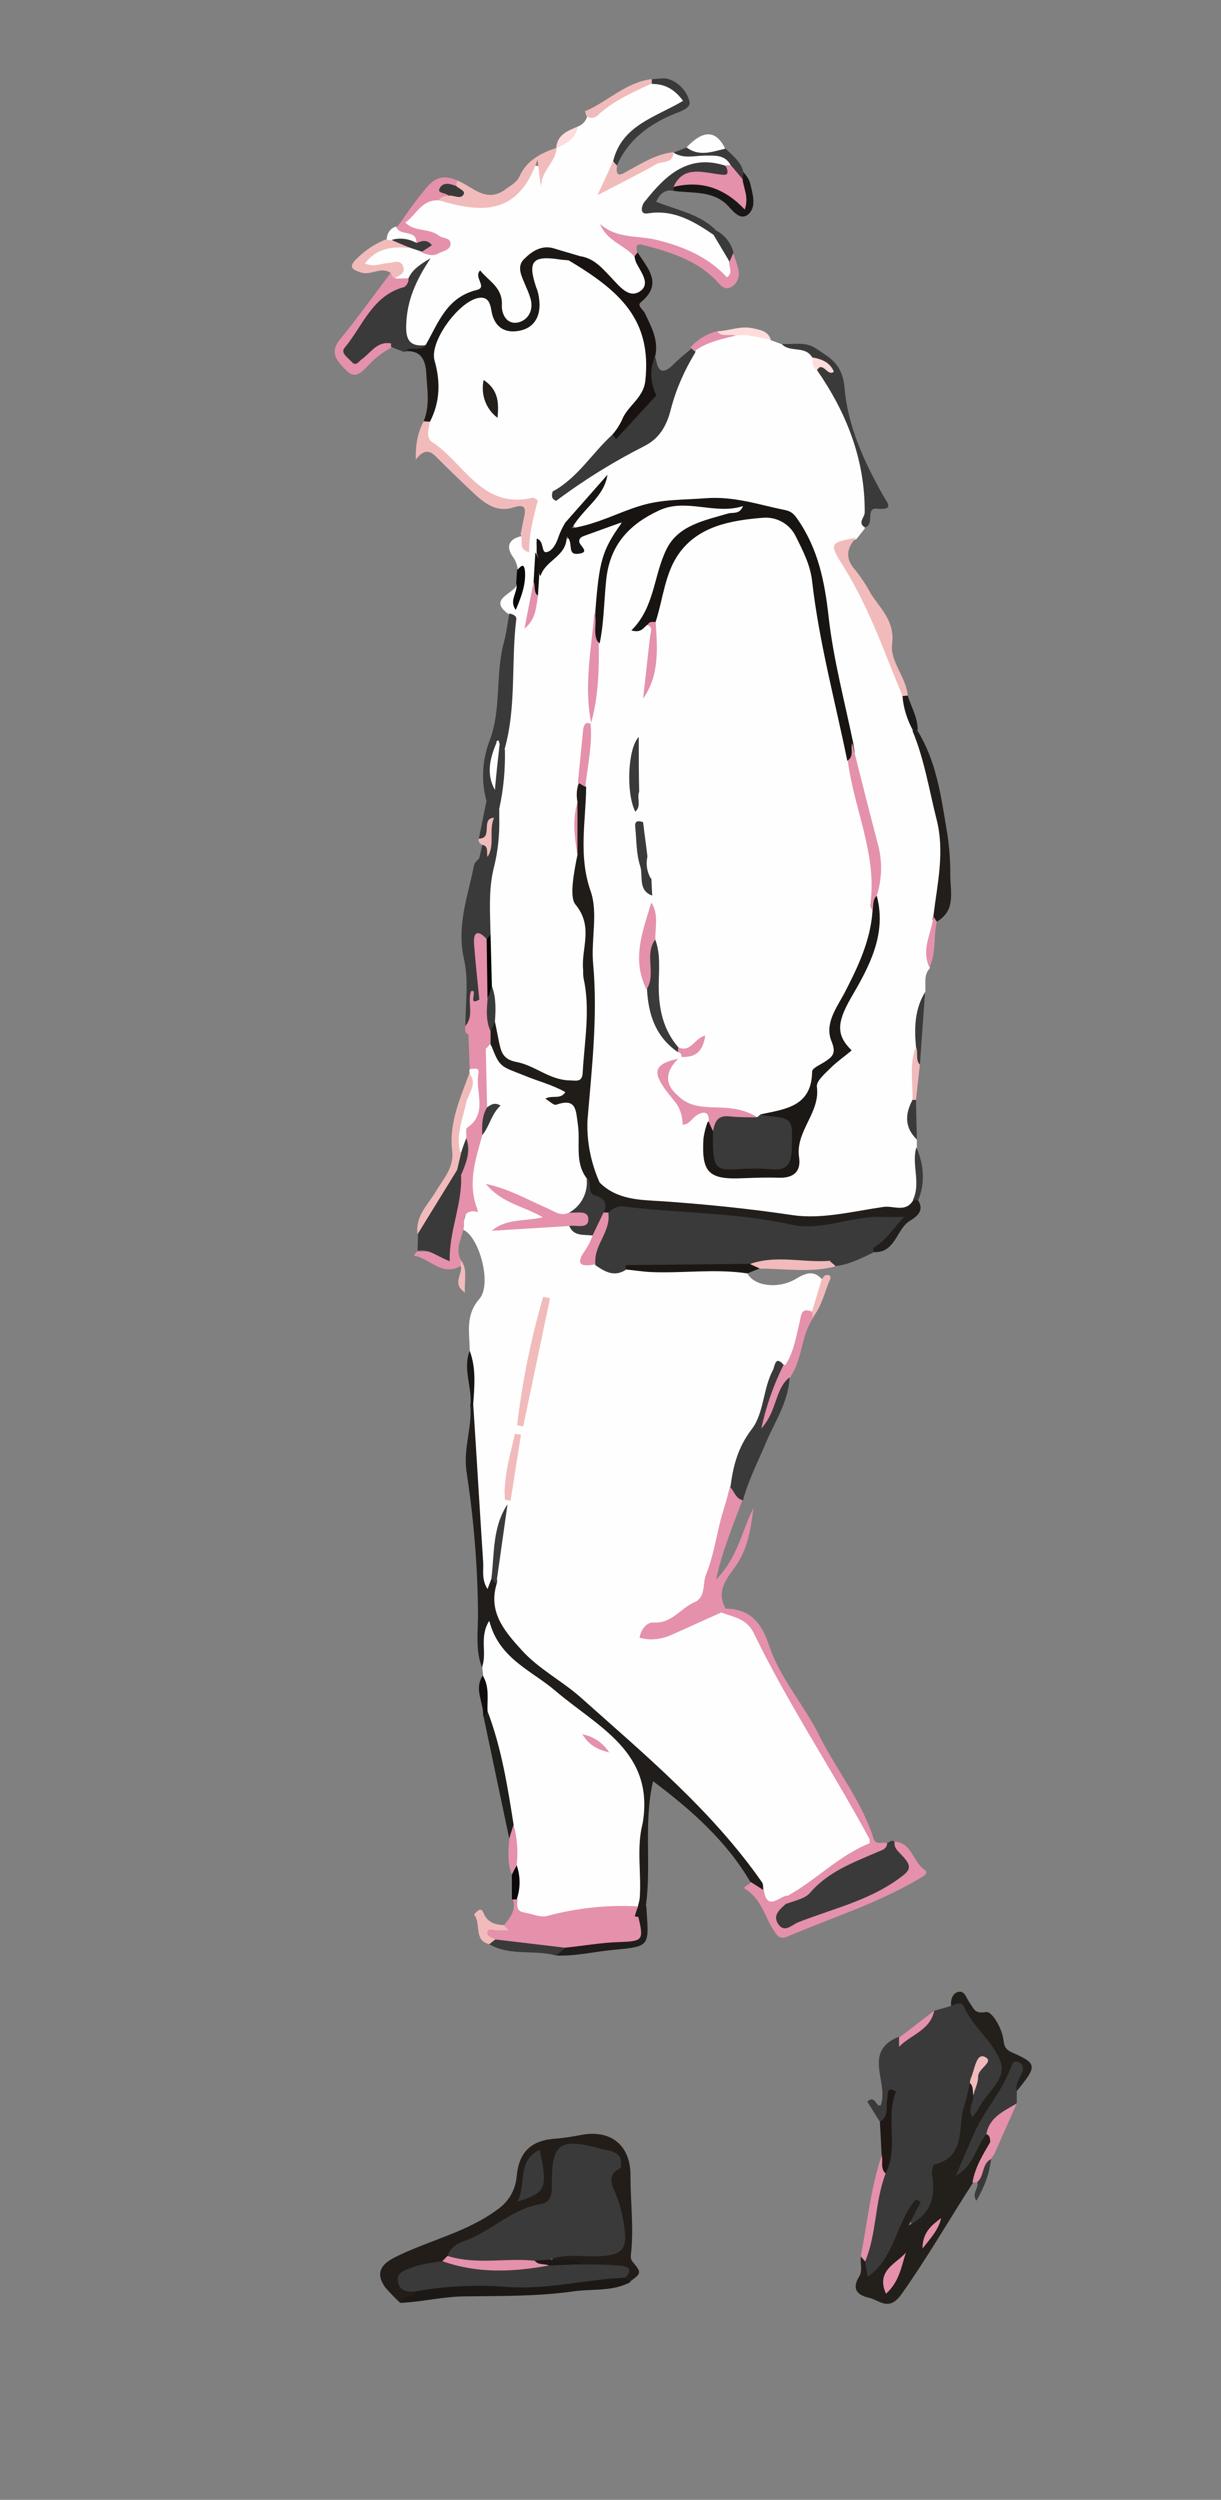 <?xml version="1.0" encoding="utf-8"?>
<!-- Generator: Adobe Illustrator 24.0.1, SVG Export Plug-In . SVG Version: 6.00 Build 0)  -->
<svg version="1.1" id="Layer_1" xmlns="http://www.w3.org/2000/svg" xmlns:xlink="http://www.w3.org/1999/xlink" x="0px" y="0px"
	 viewBox="0 0 281 575" style="enable-background:new 0 0 281 575;" xml:space="preserve">
<rect x="0" y="0" width="281" height="575" fill="#808080" stroke="none"/>
<style type="text/css">
	.st0{fill:#FEFEFE;}
	.st1{fill:#3A3A3A;}
	.st2{fill:#231F1B;}
	.st3{fill:#201D1B;}
	.st4{fill:#231D1A;}
	.st5{fill:#211E1B;}
	.st6{fill:#1C1816;}
	.st7{fill:#E591AB;}
	.st8{fill:#181311;}
	.st9{fill:#F2BBBB;}
	.st10{fill:#1C1815;}
	.st11{fill:#1A1714;}
	.st12{fill:#201E1B;}
	.st13{fill:#191715;}
	.st14{fill:#1F1814;}
	.st15{fill:#FFDCDC;}
	.st16{fill:#090808;}
	.st17{fill:#171412;}
	.st18{fill:#0F0C0B;}
	.st19{fill:#1C1A18;}
	.st20{fill:#0B0908;}
	.st21{fill:#201C18;}
	.st22{fill:#181412;}
	.st23{fill:#1B1816;}
	.st24{fill:#050302;}
	.st25{fill:#120F0C;}
	.st26{fill:#1D1715;}
	.st27{fill:#241F1B;}
</style>
<title>frame6</title>
<path class="st0" d="M172,292.9c1.5,2.9,7,3.7,11.1,1.3c2.2-1.3,4.1-2.2,6.1,0.1c1.2,2.9-1.6,4.9-1.8,7.4c-3,1.5-2.7,4.6-3.6,7.2
	c-0.7,1.8-0.8,3.8-2.1,5.5c-0.4,0.2-0.8,0.4-1.2,0.5c-0.5,0.2-1.1,0.4-1.2,0.9c-2.3,9.1-9,16.6-10.1,26.2
	c-1.5,5.1-3.3,10.3-3.7,15.5c-0.7,9.9-6.1,14.9-14.9,17.7c5.8-0.1,10.2-4,15.5-5c5.3,0.8,8.4,3.8,10.1,8.9c2.5,7.3,8,13,11.4,19.8
	c4,8.2,9.5,15.5,12.9,24c0.4,1.3-0.3,2.7-1.6,3.3c-6.6,2.5-11.1,8.1-17.3,11.1c-2.8,1.6-5.3,2-6.7-1.8c-3.3-7.4-8.3-14-14.6-19.1
	c-5.7-4.7-10.7-9.9-15.9-15c-5.6-5.4-11.6-10.4-18.1-14.7c-4.4-3-8.1-6.9-11-11.3c-2.4-3.6-3.5-7.5-1.5-11.7
	c0.5-4.6,0.9-9.2,1.5-13.7c-0.8,4.6-1,9.3-1.7,13.9c-0.3,1-0.7,2-1.9,2c-1.4-0.1-1-1.4-1.1-2.3c-0.3-9.5-1.4-18.8-2.3-28.2
	c-0.4-4,0.9-8.2,0.3-12.3c0.1-4.2,0-8.3-0.5-12.4c0-4.1-1.1-8.1,2.2-11.9c3-3.4,0-14.2-3.6-15.9c-0.2-0.3-0.5-0.6-0.4-0.9
	c2.9-6.7,0.5-14.3,3.4-21c1-2.3,4-4.2,1.4-7.3c-0.6-4-0.6-8.1,0-12.2c0.2-0.8,0.7-1.4,1.4-1.8c3.4,6.2,9.8,7.3,15.7,9.4
	c2.2,0.8,3.3,2.5,0.3,3.6c4.3-0.4,5.5,0.5,5.8,5.3c0.2,4.5,0.3,9,1.9,13.2c0.3,3.8-1.1,6.6-4.7,8.3c-3.6,1.5-6.2-1.3-9.2-2.3
	c-2-0.6-3.8-1.8-5.8-2.5c2.6,1.2,5.3,2.3,8,3.6c0.8,0.3,1.3,1.1,1,1.9c0,0,0,0,0,0.1c-0.2,0.8-1,0.8-1.6,0.7c-2-0.3-3.8,1.3-5.5,1
	c4-0.3,8.3-2,12.8-0.7c1.6,1,3.5,1.4,5.2,2.4c1.2,1.6,0.3,3.2-0.5,4.6c-1.2,2.2,0.8,1.4,1.6,1.8c2.5,1,5,1.7,7.7,0.9
	c6.8,1.2,13.5,0.7,20.3,0.2C167.6,291,170.1,290.9,172,292.9z"/>
<path class="st0" d="M211,262.1v1.7c0.2,4.3,1.4,8.7-0.6,12.9c-0.6,1.4-2.1,2.3-3.6,2.2c-7.6,0.2-15.1,1.3-22.7,2.2
	c-3.9,0.5-7.5-1.2-11.2-1.9c-9.3-1.7-18.9-0.2-28.1-2.8c-3-0.8-5.7-1.7-7.6-4.3c-4.5-9.3-3.2-19-2.2-28.7c0.4-2.3,0.6-4.6,0.6-6.9
	c-0.9-9.6-0.2-19.3-1.4-28.7c-1-6.8-1.5-13.7-1.6-20.6c-0.1-2.2,0.1-4.3,0.7-6.4c0.2-4.6,1.3-9.2,1.6-13.8
	c0.8-6.1,1.9-12.3,1.7-18.5c-0.8-6.7,1.2-13.2,2.5-19.6c1.7-8.5,12.6-15.5,21-13.4c2.9,0.7,5.2-0.6,7.8-0.4c1.3,0.1,2.9,0,3.3,1.6
	c0.4,1.8-1.2,2.2-2.4,2.5s-2.5,0.8-3.8,1.1c-7.1,1.9-11.5,6.1-12.6,13.6c-0.5,3.3-1.5,6.5-4,9c0,0-1.7,0.6,0,0.8c0.3,0,0.6-0.1,1,0
	c2.8,2.9,0.7,6.2,0.7,9.3c0,2.1-0.8,4.2-0.5,6.3c1.1,3.8-0.3,7.2-1.7,10.6c-2.7,3.8-0.9,8.2-1.6,12.3c0.3-0.3,0.7-0.5,1.1-0.6
	c4.2,1.5,4.4,2.2,1.7,7.5c-1.5,5.6-1,11.6,1.6,16.9c0.3,0.7,0.4,1.5,0.3,2.2c-1,6.1-4.2,12-1.2,18.3c0.9,5.4,1.9,10.7,6.6,14.4
	c0.6,0.5,0.9,1.1,1,1.9c-0.2,0.7-0.6,1.3-1.2,1.7c-4.3,2.6-4.3,2.6-0.2,8.2c1.4,1.9,2.2,4.2,5.6,2.7c2.2-0.9,3.1,1,2.5,3.3
	c-0.6,1.6-0.8,3.2-0.7,4.9c0,4.8,1.1,5.9,5.7,6.2c1.2,0.1,2.3,0,3.5,0c8.9,0,8-0.3,11.2-8.7c2.3-6.2,2.1-14,8.7-18.2
	c1.6-1,0.7-2.2,0.4-3.5c-0.9-2.9-0.5-6.1,1.2-8.6c2.7-4.1,4-8.7,6.1-13.1c1.9-4,0.8-8.2,0.8-12.3c1.3-5.2,0.4-10.1-1.5-15.1
	c-2.2-6.1-2.7-12.7-4.3-18.9c-2.3-11.5-5.6-22.9-6.5-34.7c-0.4-5.5-2.8-10.6-5.6-15.3c-0.7-1.1-1.4-2.4-2.8-2.6
	c-5.6-0.9-10.8-2.8-16.8-3.3c-9.7-0.7-17.4,2.9-25.8,5.9c-1.1,0.5-2.2,0.7-3.4,0.7c-2.4-0.4-3.3-1.6-1.6-3.7c2-2.3,4.3-4.2,5.5-6.3
	c-2.4,3.2-5.2,6.1-8.4,8.7c-3.3-0.4-2.8-2.7-2.5-4.9c3.9-4.8,8.9-8.5,14.7-10.9c6.4-2.8,10.5-7,12.1-14.1c0.8-3.8,2.4-7.6,5.7-10.4
	c2.8-2.7,6.4-3.3,10-3.8c2.9-1,5.4,0,7.7,1.6l2.5,0.9c2.4,1.2,5.7-0.4,7.5,2.6c0.6,1.1,1.2,2.2,1.9,3.2c2.4,2.5,4.1,5.6,5,9
	c1.3,4.9,2.9,9.8,5,14.5c2.1,4.3,0.2,8.7-0.4,13.1l-1.9,2.4c-3.5,1.4-4.3,3.1-1.9,6.5c6.4,9.1,9.5,19.7,13.2,30
	c0.3,2.8,1.5,5.4,2.3,8.1c5,13.7,9.7,27.5,4.7,42.3c-1.2,3.8-1.6,7.8-1.4,11.8c-1.6,1.7-0.8,3.8-1.1,5.7c-1.2,4.3-1.8,8.8-1.7,13.3
	c-0.6,3.7-0.8,7.4-0.8,11.1C210.3,255.8,208.6,259.1,211,262.1z"/>
<path class="st0" d="M128,115.2c0.4,1.7-1.1,4.1,1.7,4.9c1,2.8-0.9,4.9-2.5,6.3c-2.6,2.3-3-0.4-3.7-1.7c-0.2,0.7,0.6,1.7,0.6,2.8
	c0.2,2-0.5,3.9-0.7,5.9c-0.7,2.5-0.3,5.1-1,7c-0.2-0.8,0.8-2.2,0.6-3.7s0.6-2.8,0.5-4.2c1.9-4.1,3.8-7.8,8.9-9.2
	c2.8-0.9,5.5-2.1,8.1-3.5c0.8-0.4,1.7-0.3,2.3,0.4c0.4,0.6,0.4,1.3-0.1,1.9c-4.6,5.8-4,13.1-5.5,19.8c0.3,8-1.2,15.9-0.7,23.9
	c-2.1,4.5-2.4,9.4-2.4,14.3c-0.1,1.6-0.6,3.2-0.6,4.9c-0.7,3.8-0.6,7.8,0.1,11.6c-0.8,7,2.8,13.6,2,20.6c-0.7,6.6,0.5,13.2,0.6,19.8
	c0.1,3.5-1.1,6.8-1.2,10.3c-0.1,2.6-2.2,3-4.4,2.7c-4.8-0.8-9.1-3-13.4-5c-3.5-1.7-3.6-6-4.4-9.5c-0.2-2.9,0.3-5.8-0.7-8.5
	c-0.5-3.8-0.2-7.6-0.3-11.4c-1.2-9.2,1.5-18,2-27c0-0.9,0-1.7,0-2.6c1.3-4.5,0.7-9.1,1.3-13.6c2.2-7.6,1.1-15.5,2.1-23.2
	c0.3-2.6,1.8-5.1,0.2-7.7c-5.6-3.7,0.9-4.8,1.6-7.1c0.9,0.7,1.2,1.5,0.9,1.8c0.2-1.2,1-3-0.7-4.8c-0.1-1.3-0.5-2.5-1.3-3.5
	c-1.5-2.3-0.7-4,2.2-4.6c0.1,0.1,0.3,0.2,0.4,0.3c0.2,0.3,0.7,0.5,0.7,0.4c0.2-3,1-6,2.4-8.7c1-1,1.9-2.1,3.4-2.2
	C127.6,113.3,128.1,114.2,128,115.2z"/>
<path class="st0" d="M133,29.1c1-0.4,1.8-1.2,2.1-2.2c4.9-2.9,9.3-6.9,15.1-8.2c1.8-0.3,3.7,0.2,5.1,1.3c3.1,2.4,2.9,3.9-0.8,5.5
	c-5.6,2.4-10.4,5.6-12.7,11.6c-0.8,1.4-1.1,3-1,4.6c5-1.9,9.5-4.5,14.2-6.7l-0.1,0.1c2.6,0,5.2-0.4,7.9-0.4c2.2,0.1,4.3,0.2,5.5,2.5
	c0.1,0.5-0.1,1-0.6,1.3c-1.2,0.6-2.6,0.8-3.9,0.5c-7.2-1.3-10.8,3.5-15.1,8.6c6.4,0.1,11.1,2.7,15.8,5.6c1.9,1.9,3.5,4,3.9,6.7
	c0.3,1.3,1,2.7-0.3,3.7s-2.4-0.4-3.4-1.1c-6-4.3-12.3-7.8-20.2-7c-1.6,0.2-2.4-1.4-3.6-1.8c2,1.5,4.4,2.8,5.7,5.2
	c0.3,0.6-0.1-0.1,0.3,0.4c1.5,2.5,3.8,5.6,0.9,8c-3.2,2.6-5.7-0.5-7.8-2.8c-1.9-2-4-3.9-6.8-4.7c-1.4-0.6-2.9-0.8-4.3-1.2
	c-5.2-1.6-9.5,1.9-6.5,7.2c0.7,1.3,1,2.9,0.7,4.4c-0.3,2-1,4-3.3,4.4c-2.6,0.5-4.1-1-4.9-3.2s-1.3-4.5-3.2-6
	c-0.3-0.1-0.3,0.3-0.5,0.5c-5.4,3.6-9.1,8.7-12.8,13.8c-5,0-6.1-1-5.8-5.4c0.3-3.1,0.2-6.3,1.8-9.1c1-1.7,0.5-1.4-0.6-0.5
	c-0.9,0.3-2,0.2-2.8-0.4c0-2.5-1-3.5-3.5-2.7c-1.4,0.4-3.2,0.7-3.7-1.3c-0.5-1.7,1.3-2,2.3-2.8c2.2-1.5,4.9-2.1,7.6-1.6
	c1.2,0.2,2.3,0.6,3.4,0.8s2.6,0.6,4.1-0.5c-1-1.8-2.9-1.6-4.5-2.3s-3.8-0.5-3.8-3c2.5-2.2,3.8-6.1,8.1-5.8c4.3,1.7,8.8,0.9,13.2,0.9
	c2.8,0,4.7-2,6-4.5c0.8-1.6,1.4-3.9,3.6-3.3c1.9,0.5,0.2,2.8,0.9,4c-0.5-3.3,1.4-5.8,3.4-8.2l-0.1,0.1C129.2,32,131.4,30.9,133,29.1
	z"/>
<path class="st0" d="M111.2,385.5l-0.2-1.9c0.4-2.9-1-5.8,0.1-8.8c0.8-2,1.8-2.7,3-0.7c5.4,9.2,14.9,14,22.8,20.3
	c3.4,2.9,6.7,6,9.6,9.4c1.9,2.1,2.9,5,2.5,7.9c-0.3,3-0.5,5.9-0.8,8.9c-0.4,5.4,0,10.8-0.2,16.2c0,0.9-0.2,1.7-0.8,2.4
	c-8,0.1-15.7,2.4-23.6,2.9c-2.8,0.2-5.2-1.1-5.2-4.6c0.2-2.9,0.9-5.9-0.4-8.8c-0.2-2.9,0.3-5.9-0.4-8.8c-2.2-8.7-3-17.7-6-26.1
	C111.7,391.1,111,388.3,111.2,385.5z"/>
<path class="st1" d="M215,462.5l3.9-1.1c1.4-2.2,3-1.3,3.9,0.2c2.1,3.3,4.8,6.3,7,9.6c2,2.4,2.1,5.8,0.2,8.2c-1.2,2-2.5,3.9-3.7,5.8
	c-0.7,1.1-1.3,2.6-3,1.8c-1.5-0.7-0.5-2-0.5-3.1c0.1-0.5,0.2-1,0.3-1.5c1.1-2.1,0.6-4.6,1.4-5.8c-0.3,0.9-0.5,1.7-0.6,2.6
	c-0.7,3-1.2,6.1-1.6,9.2c-0.4,3.7-1.1,7.7-4.8,9.9c-1.5,0.9-0.9,2.2-0.9,3.5c0,3.7-1.8,6.7-4.3,9.2c-1.8,1.8-2.7,1.3-3.4-2.2
	c-0.7,4.4-2.5,8.6-5.3,12.1c-1,1.2-1.9,3.5-3.6,2.9c-2-0.7-1.3-2.9-1.2-4.7c1.5-6.6,1.9-13.4,4.2-19.8c1.4-3.4,1.1-7,1-10.6
	c-0.2-2.6,0.2-5.2,1-7.7c0.8-1.5,0.6-3.3-0.3-4.6c-2.1-2.9-0.7-4.8,1.8-6.4C209.3,467.8,212.7,465.8,215,462.5z"/>
<path class="st2" d="M224,482c0.1,1.6-1.4,3-0.2,5c0.4-0.5,0.8-1.1,1.2-1.6c1.6-3.7,6.5-6.9,5.4-10.7c-1.4-4.8-6.3-8.1-8.5-13
	c-0.6-1.4-1.9-0.9-3-0.2c-0.2-1.5,0.3-2.9,1.5-3.3c1.6-0.5,2,1.4,2.7,2.4c1,1.3,1.1,2.7,3.8,2.2c1.3-0.3,3.6,3.5,4,6.2
	c0.2,1.3,0.2,2.2,1.8,3c6.1,2.7,6.1,3.1,1.2,9.1c-1.1-1-0.8-2.2-0.4-3.5c-4.2,6.3-7.9,12.8-11.1,19.7c1.1-2.5,1.9-5.2,4.7-6.5
	c1.2,0.2,1.5,1.1,1.4,2.2c-1.4,3.1-2,6.6-4.6,9.1c-5.5,8.5-10.6,17.4-16.5,25.7c-2.9,4-5.1,1.2-7.5,0.7c-2.6-0.6-4-2-2.1-5
	c0.7-1.1,0.2-2.9,0.3-4.4c1-0.1,1.5,0.2,1,1.3c0.2,1.1,0.4,2.1,0.6,3.3c6.3-4.4,6.5-12.6,11.1-17.8l1.1,0.6
	c-0.9,1.7-1.8,3.4-2.8,5.4c4.8-2.4,6.4-6.3,5.4-11.7c-0.1-0.7,0.2-2.2,0.5-2.3c7.5-1.9,5.3-8.7,6.9-13.5c0.6-1.7,0.9-3.5,1.3-5.3
	C225.3,479.5,224.3,480.8,224,482z"/>
<path class="st3" d="M146.8,438.5l0.4-1.6c1-5.8-0.3-11.7,0.7-17.5c2.8-16.5-10.4-22.2-20.1-30.5c-5.5-4.7-13-7.4-15.2-16.1
	c-2.4,3.8-0.4,7.5-1.7,10.7c-1.6-4.2-0.8-8.8-0.9-13c-0.1-10.6-1-21.2-2.6-31.8c-0.9-5.5,1.4-10.5,0.8-15.8h0.7
	c0.8,12.2,1.5,24.3,2.3,36.5c0.1,1.9-0.4,3.9,1,6.1l1-2.6c1.1-0.1,1.4,0.4,1.1,1.4c-2,6.6,1.9,11,5.8,15.3s9.2,7,13.5,10.8
	c14.9,13.3,30.3,26.1,41.8,42.6c0.3,0.5,0.2,1.2,0.3,1.8c-1.7,0.5-2.2-1-3-1.9c-5.5-9.4-13.5-16.5-22.4-23.2
	c-2.2,9.4-0.4,18.9-1.6,28.2c-0.7,1.1,0.3,3-1.7,3.5c-0.5,0-0.9-0.2-1.3-0.4C145.4,439.9,146.7,439.4,146.8,438.5z"/>
<path class="st4" d="M92.1,529.7c-1.2-1.1-2.3-2.3-3.4-3.5c-2.3-3.2-1.2-5.3,2.2-7c7.8-3.9,16.5-5.7,23.6-11
	c2.5-1.7,4.1-4.4,4.4-7.5c0.5-5.8,3.4-8.5,9.3-8.8c2-0.2,3.9-0.5,5.9-0.9c6.8-1.1,11.1,2.7,11,9.6c0,6,0.8,12,0.1,18
	c-0.1,0.5,0,1,0.2,1.4c2.3,2.8,2.3,2.8-0.4,4.8c-0.6-0.2-1.2-0.6-1.6-1.1c-2.8-3.2-6.8-0.7-9.9-2.1c-2.1-0.7-4.4,0-6.3-1.4
	c-0.5-2.7,1.7-2.3,3.1-2.5c2.5-0.3,5,0,7.5-0.2c4.3-0.2,5.2-1.3,4.9-5.6c-0.3-2.3-0.9-4.6-1.8-6.7c-0.6-1.6-1.4-3.4-0.5-4.8
	c2.4-3.5-0.1-4.2-2.5-4.9c-1.4-0.4-2.9-0.7-4.4-0.8c-3.2-0.2-5.3,1-5,4.5c0.7,5.9-2.4,8.2-7.4,10.5c-5.7,2.7-11.9,5.1-16.7,9.6
	c-0.5,0.5-1.1,1-1.7,1.3c-1.8,0.8-3.8,1.3-5.7,1.6c-3.6,0.9-3.5,2.4-0.7,4.4C96.1,529.5,93.1,528.2,92.1,529.7z"/>
<path class="st1" d="M204.2,423.9c0.6-0.2,1-0.9,1.7-0.2c0.2,0.3,0.4,0.5,0.7,0.7c5.3,5.6,5.1,5.9-1.4,9.9c-7.2,4.5-15.4,6.1-23,9.4
	c-1.3,0.6-2.6,0.8-3.5-0.7c-1.5-2.3-0.6-4.1,1.4-5.5c3.1-1.2,5.9-3,8.2-5.4C192.9,427.9,198.8,426.4,204.2,423.9z"/>
<path class="st5" d="M138,272c4,4,9.3,4,14.4,4.3c10,0.7,20,1.7,30,3.2c6.8,1,14-0.9,21-1.9c2.3-0.3,5.1,1.4,6.8-1.6
	c0.3-0.3,0.7-0.3,1-0.1c0.1,0.1,0.1,0.1,0.1,0.2c1.9,3.1-1.6,4.3-2.7,5.3c-2.4,2.3-3,6.9-7.6,6.6c-0.3-0.4-0.4-1-0.2-1.5
	c0.6-1.7,2.3-2.8,3.5-4.9c-3.5-0.6-7-0.5-10.4,0.5c-5.5,1.3-11.2,1.3-16.8,0c-11.9-2.5-24-2.6-36.1-2.7c-0.5,0.1-0.9,0.1-1.4,0
	c-1.5-1-1.7-2.8-2.9-4C137.3,274.4,136.1,272.6,138,272z"/>
<path class="st6" d="M98,79.3c2.9-5.1,4.8-10.9,11.7-12.6c2.6-0.6-0.8-2.9,0.8-4.5c2,2.5,5.2,3.9,5,8c-0.1,2.1,1.2,4.7,4,3.9
	c2.3-0.7,3.4-3.1,2.5-5.7c-0.3-1-0.7-1.9-1.1-2.8c-0.8-2-2.1-4.2-0.3-6s4.1-3.4,7.1-2.4c1.9,0.6,3.8,1.1,5.7,1.7
	c-0.5,1-1.4,1.6-2.4,1.9c-1.1,0.2-2.3,0.3-3.5,0.1c-2.6,0-3.7,1.3-3,3.8c0.5,1.6,0.8,3.2,0.8,4.9c-0.2,3.8-1.8,6.5-5.6,7.3
	s-6.1-1-7.4-4.4c-0.4-1.1-0.9-2.2-1.4-3.3c-0.8,0.9-1.8,1.7-2.9,2.2c-4.7,3.1-6.8,7.4-6.1,13.2c0.6,4.6,1.4,9.4-3,12.8
	c-0.5,0.1-1.1-0.1-1.4-0.5c1.5-3.6,0.8-7.3,0.6-11.1c-0.2-3.3-1.4-5.3-5-5C94,78.1,96.6,80.4,98,79.3z"/>
<path class="st7" d="M166,370.9c-3.9,1.7-7.7,3.5-11.6,5.2c-2.3,1-4.8,1.3-7.2,0.6c0.3-2.1,1.8-3.6,3.2-3.5c4.2,0.3,6.2-3.3,9.5-4.7
	c2.5-1.1,1.8-4.2,2.5-6.1c2.1-5.1,2.6-10.6,4.3-15.7c0.5-1.6,0.9-3.2,1.3-4.8c1.5-0.7,1,3.4,3,1.2c0.3,0.6,0.3,1.3-0.1,1.8
	c-2.1,5.8-4.6,11.5-6.1,18.4c5-5,5.9-11.2,8.6-16.4c-0.6,4.6-1.2,9.1-4,13.2c-1.9,2.7-4.7,5.7-2.5,9.7
	C167,370.6,166.3,370.6,166,370.9z"/>
<path class="st7" d="M111,261.1c-1.5,5.4-3.3,10.7-1.4,16.3c0.2,0.5,0.3,0.9,0.4,1.4c-0.4-0.1-0.8-0.2-1.3-0.2
	c-2.8,0.4-1.5,2.8-2.1,4.3c-0.5,2.3-1.9,4.5-0.5,7c0.3,0.3,0.3,0.9,0,1.2c0,0,0,0-0.1,0.1c-4.3,2.5-7.1-1.8-10.8-2.4l0.8-1
	c6.2,0.7,7-3.1,7.6-8.1c0.4-3.2,1.1-6.5,1.7-9.8c0.6-2.7,1.9-5.3,1-8.2c1-4.5,3.5-8.8,2.6-13.7c-0.1-0.8-0.1-1.6-0.8-2.2l-0.3-7.9
	c0.7-1.2,2.1-1.7,3.4-1.1c1.4,1.3,0.2,3,0.6,4.4c0.1,4.5,0.2,9,0.3,13.4C112.4,256.9,111.5,259,111,261.1z"/>
<path class="st1" d="M128,115.2c-1.1-0.4-1.1-1.2-0.8-2.1c3.8-5.2,8.4-9.7,13.6-13.3c0.7,0.2,1.2,0.7,1.5,1.3
	c0.1,0.4-0.1,1.3,0.1,1.3c3.5-0.8,8.8-6.8,9-10.1c0-1-1.1-1.1-1.5-1.7c-1.1-3-2.7-6,1-8.4c0.4,3.4,1.7,4.1,4.2,1.5
	c1.2-1.2,2.6-2.3,4-3.5c0.9-0.4,1,0.1,0.9,0.9c-2.5,4.1-4.4,8.4-5.6,13c-0.9,3.6-2.5,6.7-6.1,8.5C141.2,106.2,134.4,110.4,128,115.2
	z"/>
<path class="st1" d="M114.9,188c0.1,4-0.3,7.9-1.3,11.8c-1.2,5-0.8,10.2-0.7,15.3c-0.2,0.6-0.6,1.2-1.2,1.5
	c-2.2,1.2-1.2,3.2-0.9,4.8c0.6,3.1,0.7,6.2,0.2,9.3c-2,1.3-2,1.3-2.3-1.5c-1.2,2.1,2.5,5.4-1.6,6.9c0-5.1,0.8-10.5-0.3-15.4
	c-1.8-7.7,0.9-14.6,2.3-21.7c0.1-0.6,0.7-1,1.1-1.5c2.1,2.8-1.1,5.4-0.2,7.8c0-2.6,1-5.4,1.5-8.2c1.2-2.8-0.9-6.3,1.8-8.8
	C113.8,187.7,114.4,187.7,114.9,188z"/>
<path class="st8" d="M141.8,101l-0.8-1c-0.3-3.2,2-5.1,3.6-7.3c4.8-6.8,3.9-16.8-2.3-22.5c-3.8-3.4-7.4-7-11.3-10.3l2.3-1
	c3.4,0.4,5.4,2.9,7.5,5.1c1.9,2,4,4.7,6.5,3s0.2-4.4-0.9-6.6c-0.2-0.5-0.3-1-0.4-1.5c-0.1-0.5,0.1-0.9,0.7-0.9
	c2.3,3.7,6,7.2,0.8,11.5c-1,0.8,0.5,1.7,0.9,2.5c1.5,3.2,3.2,6.2,2.4,9.9c-1.4,3-1.1,6,0.2,9C149.4,95.5,146.1,99.1,141.8,101z"/>
<path class="st1" d="M186.9,82.2c-1.6-2.8-5.2-1-7-3.1c2.6,0.2,5.3-0.6,7.8,1c3.4,2.3,6.2,3.5,6.7,9.4c0.7,8.4,4.5,16.8,8.8,24.4
	c1,1.8,2.8,3.5-1.5,3.1c-2.6-0.2-0.3,3.8-2.7,4.3c-1.7-1.1,0-2.3,0-3.4c0.1-12.2-4.2-23-11-32.8C189.8,83.3,187.8,83,186.9,82.2z"/>
<path class="st7" d="M181,437.8c-1.4,1.3-3.4,2.7-1.8,4.9c1.4,1.9,3,0.1,4.4-0.5c7.8-3.1,16-4.9,23-9.9c2.8-2,3.6-2.8,1-5.5
	c-0.7-0.8-2-1.7-1.7-3.2c4,0.3,4.2,4.7,6.9,6.5c1,0.7-0.2,1.4-1.2,2c-9.6,5.7-20.2,9-30.3,13.3c-1.8,0.8-2.4-0.1-3.1-1.2
	c-2.2-3.2-2.9-7.4-6.7-9.7c-0.8-0.5,1-0.9,1.3-1.6l3,1.9c0.7,4.7,3.3,1.7,5.2,1.2c0.5,0.3,0.6,0.9,0.3,1.4
	C181.2,437.6,181.1,437.7,181,437.8z"/>
<path class="st7" d="M166,370.9l1-0.9c5.7,0.1,8.3,3.3,10,8.5c2.5,7.5,8,13.6,11.5,20.6c4,8.1,9.9,15.2,12.6,24
	c-0.3,0.4-0.7,0.5-1-0.1c-8.6-15.9-18.7-31-26.6-47.3C171.8,372.2,168.8,372,166,370.9z"/>
<path class="st1" d="M117.2,141.1c0.8,0.2,1.8,0.5,1.6,1.5c-1.2,9.9,0.1,20-2.7,29.8c-0.5-0.1-1-0.3-1.3-0.6
	c-1.2,3.5-0.7,7-0.2,10.4c0,0.7-0.3,1.5-0.6,2.1c-0.7,0.4-1.5,0.3-2.1-0.3c-1.2-4.5-0.9-9.3,0.8-13.7c2.6-6.9,1.4-14.4,3-21.5
	C116.4,146.3,116.8,143.7,117.2,141.1z"/>
<path class="st1" d="M171,345.1c-1.7-0.4-2-2-2.9-3c0.6-4.9,1.7-9.2,5-13.5c2.7-3.6,2.5-9.2,4.8-13.5c0.4-0.8,0.5-3.5,2.5-1.1
	c-0.4,3.7-2.4,6.9-3,10c2-1.8-0.2-6.3,4.3-7.2c-0.2,5.6-3.4,10.2-5.5,15.2C174.4,336.3,172.2,340.5,171,345.1z"/>
<path class="st9" d="M97.5,96.9l1.4,0.1c2.6,7.9,10.3,10.6,15.6,15.8c1.4,1.3,3.4,0.9,5.2,0.7c1.6-0.1,3.4-0.7,4.1,1.5
	c-1,3.9-2.1,7.8-2,12c-2.8-0.6-1.2-2.8-2-4.1c0.3-1.3,0.5-2.6,0.8-3.9c0.5-2.2,0.2-3.1-2.4-2.3c-3.5,1.2-6.3-0.6-8.8-2.9
	c-3-2.8-6-5.7-8.9-8.6c-1.5-1.6-2.9-2-4.8,0.5C95.6,102,96.2,99.4,97.5,96.9z"/>
<path class="st1" d="M106.1,270.1c0.4,6.8-2.8,13-2.6,20c-2.9-1.1-4.8-2.9-7.4-2.4l0.1-3.9c2.2-5.5,5.3-10.6,9-15.1
	C106,268.8,106.5,269.1,106.1,270.1z"/>
<path class="st5" d="M214.8,210.8c0.9-7.5,2.7-14.9,0.7-22.5c-1.7-6.8-2.8-13.7-5.5-20.2c0.3-0.6,0.7-0.6,1.1-0.1
	c4.3,6.9,5.4,14.7,6.7,22.5c0.6,3.4,0.9,6.9,0.9,10.3c-0.1,4.1,1.5,8.5-3.1,11.2C214.7,212,214.4,211.7,214.8,210.8z"/>
<path class="st10" d="M92.1,529.7c0.7-1.8,3-1.3,4-2.7c1.6-2.1,4-2.4,6.3-2.4c5.2,0,10.4-1,15.8-0.3c5.8,0.6,11.6,0.2,17.3-1.2
	c2.8-0.6,5.9-1.5,8.5,0.8l1.1,1c-4.2,2.3-9,1.5-13.5,2.2c-8,1.1-16.2,1-24.3,1.1C102,528.2,97.1,529.5,92.1,529.7z"/>
<path class="st9" d="M207.7,160.1c-4.2-10.1-7.7-20.4-13.6-29.8c-3.4-5.4-3.1-5.5,2.9-6.6c-2.3,2.5-2.5,5,0,7.6
	c1.3,1.7,2.5,3.5,3.5,5.4c2.3,3.5,5.5,6.3,4.8,11.5c-0.5,3.9,3.2,7.5,3.6,11.7C208.5,160.6,208.1,160.6,207.7,160.1z"/>
<path class="st9" d="M128.1,34c-0.2,3.4-3.8,5.5-3.6,9.2l-0.8-6.5c-4.4,13.1-13.2,12.2-22.6,9.4c-0.4-1.3,0.6-1.6,1.5-1.9
	c0.5-0.8,3.2,1.4,2-1.6c0-0.4,0.2-0.8,0.6-1.1c3.6,1.4,6.7,5.4,11.2,2c1.2-0.9,2.5-1.5,3.2-3C121.2,36.9,124.5,35.2,128.1,34z"/>
<path class="st1" d="M227,490.9c-2.5,3-2.9,7.4-7,9.5c1.6-3.7,3.1-7.4,4.8-11c2.4-4.8,6.1-8.9,7.9-14c0.3-0.8,0.6-1.6,1.7-1.1
	c0.8,0.3,1.2,1.2,1,2c-0.5,1.5-1.8,2.8-1.4,4.6v2.9C231.4,486,229.9,489.1,227,490.9z"/>
<path class="st7" d="M146.7,58.1L146,59c-2.4-2.7-6.4-3.6-7.9-7.5c3.8,3.5,8.8,2.6,13.1,3.7c6,1.5,11.7,3.8,16.1,8.6
	c1.5-1.1,0.4-2.4,0.5-3.6c-0.3-1-0.9-2.1,0.9-2.1c0.4,1.2,0.9,2.5,1.2,3.8c0.4,1.5-0.1,3.1-1.4,4c-1.7,1.1-2.7-0.3-3.7-1.4
	c-4.6-4.7-10.5-6.5-16.6-8.1C146.3,55.8,146.3,56.8,146.7,58.1z"/>
<path class="st7" d="M90.7,64.1L94,64c0.9,0.9,0.5,1.8-0.2,2.6C88,68.9,85.1,74,81.7,78.7c-0.6,0.8-1.2,1.9-0.3,2.7s1.8,0,2.6-0.6
	c1.7-1.2,3.1-3.1,5.7-2.1c0.3,0.2,0.4,0.4,0.4,0.8c0,0.3,0,0.5-0.1,0.5c-1.9,1-3.6,2.3-5.1,3.9c-1.5,1.5-3,3.6-5.3,1.2
	c-2-2-3.9-4-1.3-7.1c4-4.9,7.7-10,11.5-15.1C90.6,62.8,90.6,63.5,90.7,64.1z"/>
<path class="st1" d="M164.2,54c-4.4-3-8.9-5.7-14.5-5c-0.8,0.1-1.8,0.4-2-0.7c0-0.8,0.3-1.6,0.9-2.2c4.7-5.9,9.9-10.7,18.3-8
	c2.5,2.7,0.5,3.2-1.8,3.3c-3.1,0.1-6.3-0.7-9,1.6c-0.4,0.3-0.8,0.5-1.1,0.9c-1.9-0.4-3.1,0.6-4,2.5c4.9,2,10.2,2.8,14,6.8
	C165.3,54,164.9,54.2,164.2,54z"/>
<path class="st7" d="M146.8,438.5l-0.7,2.2c-9.6,0.7-18.9,4.2-28.6,3.9c-0.8-0.3-1.3-1-1.5-1.8c1.4-1.7,2.9-3.5,2-6
	c0.4-0.5,0.7-0.4,1.1,0c-0.1,1.3-0.4,2.8,1.5,3.1s3.7,1.2,5.3,0.8C132.6,438.9,139.7,438.1,146.8,438.5z"/>
<path class="st1" d="M141.1,37.1c2-8.3,9.7-10.1,16.1-13.9c-1.9-2.6-4.1-3.9-7.2-3.9c-0.3-0.2-0.4-0.4-0.3-0.7s0.2-0.4,0.3-0.4
	c1.3,0,2.7-0.4,3.9,0c2.4,0.8,4.2,2.8,4.8,5.2c0.3,1.6-2.4,2.3-4,3c-5.6,2.4-10.2,5.9-12.7,11.6C141.6,37.9,141.3,37.5,141.1,37.1z"
	/>
<path class="st11" d="M172,292.9c-7.4-1.1-14.8,0-22.1-0.3c-2-0.1-3.9-0.4-5.9-0.6c-0.3-0.6-0.1-1.3,0.4-1.6c4.4-1.9,9.1-0.8,13.6-1
	c4.8-0.2,9.5-0.2,14.3,0.2c1.2,0.3,2.6,0.4,2.7,2.1L172,292.9z"/>
<path class="st1" d="M206.9,470.8c-1.2,1.8-4.7,3.2-0.6,5.8c0.9,0.6,0.9,3-0.2,4.5c-1.9,1.3-1.5,3.4-1.7,5.2c-0.1,1.1-0.2,2.5-2,1.6
	l-2.8-4.5c1.9-1.7,2,1.5,3.1,0.8c1.9-5.2-4.3-12.3,4.1-15.7c0.6,0.5,0.7,1.4,0.2,2C207,470.7,207,470.8,206.9,470.8z"/>
<path class="st12" d="M112.2,393.6c3.2,8.4,4.6,17.2,6,26.1c0,1.2,1.3,2.8-1,3.2l-5.9-28C111.5,394.4,111.5,393.8,112.2,393.6z"/>
<path class="st9" d="M90.7,64.1l-0.9-1.4c-2.2-1.4-4.4,0.7-6.7,0c-2.1-0.7-3-1.3-1-3.2c2-2,4.3-3.5,6.9-4.5c0.4-0.3,0.8-0.4,1.3-0.4
	c1.4,0.5,3.5-0.1,3.7,2.4c-3.8-0.3-7.4,0.1-10,3.6c2,0.9,3.7,0,5.4-0.1c1.2-0.1,2.8-0.9,3.4,0.8S91.7,63.4,90.7,64.1z"/>
<path class="st1" d="M90,79.8c0-0.3,0-0.5,0-0.8c0.5-4.5-0.4-9.2,3.1-13c0.6-0.5,1-1.2,0.9-2c0.8-1.7,2.1-2.9,5.1-4.6
	c-3.6,5.4-5.4,9.9-5.6,15.1c-0.2,3.7,0.8,5.3,4.5,4.9c-1.3,1.7-3.7-0.1-4.9,1.6L90,79.8z"/>
<path class="st7" d="M200.1,423c0.3,0,0.7,0,1,0.1c0.7,1.4,2.1,0.4,3.1,0.9c-0.2,1.5-1.5,1.6-2.5,2.1c-5.6,2.4-11.2,4.5-15.4,9.4
	c-1.2,1.3-3.5,1.7-5.3,2.4v-1.7c6.7-3.6,12-9.4,19.1-12.2C200.2,423.9,200.1,423.3,200.1,423z"/>
<path class="st3" d="M146.9,441l1.8-3c0,0.5,0.1,1,0.1,1.5c0.6,8.3,0.6,8.2-7.6,9c-4.4,0.4-8.8,1.5-13.3,1.3
	c-0.1-1.7,1.2-2.1,2.4-2.7c3.5-0.6,7-1.7,10.6-1.4S146.5,444.5,146.9,441z"/>
<path class="st13" d="M155,43.9c0.1-0.3,0.1-0.5,0-0.8c6-2.6,7.5-2.4,14.8,1.9c0.8-1.4-0.3-2.9,0.4-4.3c0.2-0.4,0.5-0.8,0.9-1.1
	c0.6,0.7,1.2,1.5,1.5,2.4c0.6,2.5,1.6,5.6-0.4,7.3s-3.8-1.2-5.2-2.5C163.5,43.8,159.1,44.5,155,43.9z"/>
<path class="st0" d="M108.1,245.9c0.9,0,2.3-0.6,2,1.1c-0.8,4.1,2.3,9.1-2.6,12.4c-0.4,0.3-0.1,1.5-0.2,2.4c0.3,1.2,0.7,2.5-0.5,3.5
	c-0.5,0.1-1-0.1-1.3-0.6c-1.3-2.9-0.7-5.8,0.3-8.7s2.1-5.9,2.3-9.1C108,246.5,108,246.2,108.1,245.9z"/>
<path class="st9" d="M141.1,37.1l0.9,1c-0.5,3.2,1.4,1.8,2.5,1.2c3.3-1.8,6.6-3.9,10.5-4.3c-0.1,2.8-2.7,2-4,2.8
	c-4.1,2.3-8.3,4.4-13.5,7.1C139,41.6,140.1,39.3,141.1,37.1z"/>
<path class="st7" d="M199.1,520.2l-1-1.2c1.5-7.8,2.3-15.7,4.8-23.2c1.6,1.1,0.6,2.8,0.9,4.2C201.3,506.5,201.8,513.7,199.1,520.2z"
	/>
<path class="st7" d="M105.2,41.5l-0.2,1.3c-0.6,0.8-2,0.8-1.8,2.2c-0.9,0.1-1.7,0.2-2.2,1.1c-3.9-0.3-5.2,3.3-7.7,5.1
	c-0.2,0.3-0.6,0.4-0.9,0.2c-0.1-0.1-0.2-0.1-0.2-0.2c1.9-2.9,3.9-5.6,6.1-8.2C100.5,40.4,102.6,40.4,105.2,41.5z"/>
<path class="st14" d="M203.8,499.9c-1.3-1.2-0.5-2.8-0.9-4.2l-0.4-7.7c2.2-1.2,1.3-3.4,1.7-5.2c0.2-1-0.3-3.1,2-1.7
	C203.7,487.2,206.9,494,203.8,499.9z"/>
<path class="st7" d="M92.2,51.1l1.1,0.1c2.1,2.2,5.4,1.2,7.7,3c0.9,0.7,2.6,0.4,2.7,1.8c0,1.6-1.8,1.7-2.8,2.3
	c-1.3,0.7-2.5,0.3-3.8-0.2c0.4-1.3-0.4-1.6-1.4-1.7c-1.2-1.7-4.6-0.9-4.4-4.1L92.2,51.1z"/>
<path class="st9" d="M174.9,291.8l-2.2-1c0.5-1.8,2.1-2.1,3.5-2.1c4.8-0.2,9.5-0.7,14.2,0.5c0.9,0.4,1.6,1.1,1.8,2.1
	C186.5,292.8,180.7,291.8,174.9,291.8z"/>
<path class="st9" d="M105.2,269.1l-9.1,14.8c-0.6-4.2,2.5-6.9,4.3-10c1.7-2.8,4-5.3,3.7-8.9c0.4-0.5,1-0.6,1.5-0.3
	c0.1,0.1,0.2,0.2,0.3,0.3l0.2-0.1C107,266.3,106.6,268.2,105.2,269.1z"/>
<path class="st9" d="M150,18.2v1c-4.3,2-8.7,3.9-12.3,7.2c-0.7,0.8-1.8,0.9-2.7,0.4c-0.1-0.4-0.4-1.2-0.4-1.2
	C139.9,23.4,144,18.9,150,18.2z"/>
<path class="st1" d="M130,448.1l-2,1.7c-5-1.4-10.6,0.2-15.4-2.6c0.2-0.9,0.9-1.6,1.7-1.8C119.6,445.9,125.3,444.3,130,448.1z"/>
<path class="st9" d="M105.9,265h-1.8c-0.9-6.5,1.8-12.3,3.9-18.1c2,2.5-0.2,4.5-0.7,6.7C106.5,257.4,104.9,261,105.9,265z"/>
<path class="st7" d="M227,490.9c0.7-4,4.1-5.3,7-7.1c-1.7,3.8-3.4,7.7-5.1,11.5c-1-0.7-0.9-1.7-1-2.7
	C227.8,492,227.9,491.2,227,490.9z"/>
<path class="st1" d="M171.1,39.7l-0.2,1.6c-2.1-0.1-2.1-1.9-2.7-3.2c-1.3-2.6-3.7-2.3-6-2.3s-4.9,0.8-7.2-0.7l3.1-1.2
	c3-0.5,6-1.5,8.9,0.3C168.6,35.8,170.6,37.2,171.1,39.7z"/>
<path class="st1" d="M112.2,197.2c-0.5,3.6-1,7.1-1.4,10.7c-0.1,0.8-0.1,1.9-1.1,1.9c-1.4,0-1.2-1.1-1-2.2c0.6-3.4,1-6.8,1.6-10.2
	l0.7-3.1C113.5,194.3,112.2,196,112.2,197.2z"/>
<path class="st0" d="M166.9,34.2c-3,0.7-6,1.9-8.9-0.3C161.9,29.8,164.8,29.9,166.9,34.2z"/>
<path class="st7" d="M180.8,313.9c1.9-3,2.4-6.4,3.2-9.7c0.4-1.5,0.2-3.6,2.9-2.5c0.4,0.3,0.6,0.9,0.3,1.3c0,0.1-0.1,0.1-0.1,0.2
	c-2.7,4-2.4,9.1-5,13.2C180.3,316.1,180.4,315.1,180.8,313.9z"/>
<path class="st7" d="M107.1,236c2.1-2.4,0.4-5.4,1.3-8c1.8-0.7-1,3.7,1.9,1.9c3.2,2.2,2.5,4.6,0.6,7.2l-3,0.9
	C106.9,237.6,107,236.8,107.1,236z"/>
<path class="st7" d="M180.8,313.9l1.2,2.4c0.1,0.4,0,0.5-0.4,0.6c-3.3,2.7-2.7,7.6-6.4,11.7c1.1-5.1,2.8-10,5.1-14.6L180.8,313.9z"
	/>
<path class="st9" d="M114,446.1l-1.4,1.1c-3.7-0.9-1.8-4.8-3.5-6.8c0.3-0.4,0.6-0.7,1-1c0.9-0.5,1.1,0.5,1.3,0.9
	c0.9,1.9,2.5,2.4,4.5,2.5l1.2,1.2C117.1,446.3,113.9,443.8,114,446.1z"/>
<path class="st1" d="M112,184h2c0.7,0.5,0.3,1.4,0.9,2v2l-1.2,0.1c-1.3,0.8-1.1,2.1-1.2,3.4c-0.1,1.5-0.5,2.5-2.3,1.4L112,184z"/>
<path class="st1" d="M210.8,240.8c-0.4-4.4-0.3-8.7,2.1-12.6l-1.2,16.7C209.3,244,210.8,242.2,210.8,240.8z"/>
<path class="st15" d="M177.4,78.1c-2.7-0.3-5.2-1.4-8-0.9c-1.5-0.1-3.4,1.4-4.3-1c2.7-0.1,5.3-1.3,8.1-0.7
	C175,75.9,176.7,76.1,177.4,78.1z"/>
<path class="st7" d="M227.9,492.7c1.3,0.5,0.6,1.8,1,2.7l-0.9,1.3c-1.4,1.6-0.4,4.6-3.2,5.3h-0.5l-0.5,0
	C224.4,498.5,226.2,495.6,227.9,492.7z"/>
<path class="st7" d="M206.9,470.8v-2.1l8.1-6.2C214.1,467,209.6,468,206.9,470.8z"/>
<path class="st7" d="M117.2,422.9c0.3-1.1,0.7-2.2,1-3.2c0.8,3,1.1,6.2,0.7,9.3c-0.7,0.6-0.1,1.8-1.1,2.2
	C116.7,428.5,117,425.7,117.2,422.9z"/>
<path class="st1" d="M211,262.1c-2.9-2.8-2.7-5.9-1-9.1c0.2-0.5,0.5-0.5,0.8,0L211,262.1z"/>
<path class="st7" d="M214.8,210.8l0.8,1.2c-0.8,3.5-0.1,7.2-1.7,10.5C211.9,218.4,214.4,214.7,214.8,210.8z"/>
<path class="st7" d="M165,76.2c1.2,1.5,2.9,0.5,4.3,1c-3.3,0.8-6.7,1.5-9.5,3.6l-0.9-0.9C160.5,78.1,162.6,76.8,165,76.2z"/>
<path class="st16" d="M119,131.1c0.6-0.4,1.5-2,1.8,0.1c0.3,3.1-0.8,6-2.1,9.1c-1.7-2.3,0.7-4.2,0.1-6.2L119,131.1z"/>
<path class="st9" d="M187,303.1l-0.1-1.5c0.7-2.4,1.5-4.9,2.2-7.3c0.3-0.4,0.6-1,1-1c1.5-0.2,1,1,0.7,1.5
	C189.7,297.6,189,300.6,187,303.1z"/>
<path class="st17" d="M108.9,323h-0.3h-0.3c0.3-4.1-1.8-8.2-0.2-12.3C109.6,314.7,109.2,318.8,108.9,323z"/>
<path class="st1" d="M192.3,291.2l-1.3-1.1c2.5-2.9,6.4-4,10-3c0,0.3,0,0.6,0,1C198.2,289.4,195.4,290.9,192.3,291.2z"/>
<path class="st1" d="M211.3,276.1l-1.2-0.1c1.9-3.9-0.4-8.2,0.8-12.1C212.6,267.9,213,272,211.3,276.1z"/>
<path class="st9" d="M210.8,253h-0.4H210c0.1-4.1-0.8-8.2,0.8-12.2c0.6,1.3-0.2,2.9,0.9,4.1L210.8,253z"/>
<path class="st18" d="M112.2,393.6l-1,1.3c0.2-3.2-2.2-6.3-0.1-9.5C112.7,388,112.1,390.9,112.2,393.6z"/>
<path class="st0" d="M91.2,52.1c0.6,2.4,4.9,0.5,4.6,3.9c-1.9-0.2-3.9-0.4-5.8-0.7l-1-0.2C89,53.7,89.9,52.4,91.2,52.1z"/>
<path class="st1" d="M164.2,54l0.8-0.9c1.9,1.1,3.3,2.9,3.8,5l-0.9,2.1L164.2,54z"/>
<path class="st9" d="M110.2,192.9c3.4,0,0.3-4.7,3.5-4.8c-1.3,2.9,0.3,6.2-1.5,9c-0.3-1,0.4-2.5-1.3-2.8
	C110.4,194,110,193.6,110.2,192.9z"/>
<path class="st19" d="M207.7,160.1l1.2-0.1c0.8,2.6,2.3,5,2.3,7.9l-1.1,0.1C208.8,165.6,207.9,162.9,207.7,160.1z"/>
<path class="st1" d="M224.9,501.9c1.7-1.4,1-4.2,3.2-5.3c-0.4,3.4-1.6,6.6-3.4,9.6C223.5,504.5,225.4,503.3,224.9,501.9z"/>
<path class="st20" d="M117.8,431.2l1.1-2.2c0.9,2.6,0.9,5.4,0,7.9h-1.1L117.8,431.2z"/>
<path class="st15" d="M133,29.1c-0.5,2.9-2.8,4-5,5C128.2,31,130.6,30.1,133,29.1z"/>
<path class="st9" d="M106,291.1l0.1-1.2c1.6,2.1,0.7,4.5,0.9,7.4C103.8,295.2,106.7,292.9,106,291.1z"/>
<path class="st21" d="M138,272l-1,3c-2.8-0.3-0.5-3.1-2-4c-2.8-3.7-1.4-8.2-2-12.3c-0.5-3.4-0.3-6.2-5-4.6c-0.5,0.2-1.4-0.7-2.5-1.4
	c1.7-0.9,3.5,0.3,4.6-1.5c-3-1.7-6.3-2.5-9.4-3.8c-5.5-2.2-5.7-1.7-7.8-7.4c-0.6-0.9-0.9-1.9-0.8-3c0.2-1.1,0.3-2.2,1.8-2
	c0.4,1.8,0.7,3.6,1.1,5.4c0.5,2.1,1.2,3.4,4,3.9c4.1,0.8,7.5,4.1,12,4.2c1.5,0,3,0.6,3.1-1.8c0.4-7.2,1.8-14.5,0.2-21.7
	c-0.1-0.6-0.1-1.3-0.1-1.9c-0.5-5,2.5-9.9-1.8-15.1c-1.4-1.7-0.3-7.5,0.5-11.4c-0.6-4-0.6-8.1,0-12.1c-0.3-1.5-0.2-3,0.3-4.4
	c0.9-0.3,1.3,0.2,1.7,1c-0.1,7.9-1.8,15.7,1,23.8c1.8,5,0.1,11.1,0.6,16.7c1.1,12.1-0.3,24.1-1.3,36.1C135,262.6,136,267.5,138,272z
	"/>
<path class="st7" d="M131,282l-17.8,1.1c3.3-2.9,7.5-2.1,11.7-3.1c-4.3-2.6-9.3-3.1-13.1-7.7c5.5,1.2,9.7,3.7,14.1,5.6
	c1.7,0.7,3.1,2,5.1,1c0.6-0.2,1.3-0.3,1.9-0.4c1.8-0.2,3.2,0.5,3.1,2.2s-1.6,2.3-3.3,2.1C132.1,282.7,131.5,282.4,131,282z"/>
<path class="st9" d="M126.6,298.6c-2.1,9.8-4.1,19.7-6.2,29.5l-1.4-0.3c1.2-10,3.2-19.9,6-29.5L126.6,298.6z"/>
<path class="st7" d="M112.9,237.2v2.8l-1,1.2c-1.1-1.2-0.7-2.8-1-4.2c-0.2-2.4,0.7-4.9-0.6-7.2c-0.4-4.2-0.9-8.5-1.2-12.7
	c-0.2-2.9,1-3.2,2.9-1.1c1.3,4.4-0.1,8.9,1,13.3C113.4,232,112.3,234.6,112.9,237.2z"/>
<path class="st1" d="M131,282c1.6-0.3,4.4,0.8,4.4-1.5s-2.7-1.4-4.4-1.6c2.8-1.5,4.4-4.7,4-7.9c1.5,0.9-0.1,3.4,2,4s2.9,1.8,1.9,4
	c0.2,2.2,0,4.2-2.5,5.2C134.4,283.9,132.1,284.5,131,282z"/>
<path class="st1" d="M114.2,364.4l-1.1-1.4c0.7-5.7,0.2-11.7,3.7-17L114.2,364.4z"/>
<path class="st7" d="M136.4,284.1l2.5-5.2h1.2c1.8,2,0.6,4-0.2,5.9c-0.7,1.7-1.8,3.2-2.1,4.9c-0.1,0.4-0.4,0.8-0.7,1.1
	c-3.5,0.7-4.8,0-2.3-3.4C135.4,286.5,136,285.3,136.4,284.1z"/>
<path class="st9" d="M116.2,345c-0.4-5.2,1.2-10.2,2.3-15.2l1.4,0.2l-2.4,15.2L116.2,345z"/>
<path class="st1" d="M137,291v-1c2.6-1.7,4.9-0.7,7,1v1.1C141.3,293.8,139.2,292.5,137,291z"/>
<path class="st1" d="M111,261.1c-0.1-2.2-0.1-4.4,1.1-6.4c0.8-0.5,1.6-1.3,3.1-0.4C113.1,256.2,112.7,259,111,261.1z"/>
<path class="st0" d="M148,189.1c-0.3-2.3,5.2-5.4-0.9-7c-1.9-4.2-1.5-8.4-0.1-12.6c-0.4-3,3.5-5.6,0.9-8.9
	c1.8-5.6,2.5-11.4,2.1-17.2c0.8-15.4,8.1-23.5,23.2-25.5c4.6-0.5,9,1.8,11.2,5.8c3.5,6.3,3.9,13.2,5,20.1c1.6,10.4,4.2,20.7,6.5,31
	c1.6,6.6,2.3,13.4,4.9,19.7c1.9,4.6-0.9,9.6,0.5,14.3c0.8,7.2-2.8,13.1-5.7,19.1c-2,4.2-5.1,7.8-2.6,12.9c0.7,1.5-0.8,2.3-1.7,3.3
	c-2.5,2.6-5.2,5.1-5.4,9.2c-0.1,2.2-2,2.8-4,3c-1.8,0.2-3.7-0.1-5.4,0.7c-1.1,0.6-2.5,0.8-3.8,0.5c-3.6-1.8-7.7-1.7-11.5-2.2
	c-2.3-0.1-4.4-1.1-5.9-2.9c-4.3-5.4-4.3-5.4,0.5-8.9c0.2-0.2,0.4-0.4,0.7-0.5c0.8-1.1,2.3-1.1,3.4-2.1c-1.7,0.8-3.4,1.3-4.8-0.3
	c-5.7-5-4.5-12.1-5.2-18.5c-0.2-2.1-0.4-4.3-0.5-6.4c0.2-2.8,0.8-5.5,0.3-8.2v-1.4c-0.9-0.9-1.1-2.2-0.8-3.4c2-2.4,1.2-4.4-1-6.1
	C147.5,194.1,146.9,191.6,148,189.1z"/>
<path class="st22" d="M195,175c-2.8-13.7-6.5-27.3-8.1-41.3c-0.4-3.7-2.1-7-3.7-10.2c-1.4-3-4.5-4.7-7.7-4.4
	c-7.3,0.6-14.8,1.9-19.3,8.3c-3.2,4.5-3.6,10.4-5.3,15.6c-0.4,0.8-1.3,0.5-1.9,0.7c-0.9,0.6-1.4,2-3.7,1.3
	c5.4-5.3,5.1-12.7,8.1-18.7c2.7-5.5,8.8-6.6,14.2-8.2c1.1-0.3,2.6,0.3,3.4-1.7c-6.4,2.1-13.1-1.9-19.3,1
	c-6.7,3.1-11.4,7.8-12.2,16.1c-0.5,4.8-0.5,9.7-1.5,14.5c-2.7-2.1-0.9-4.8-1-7.2c0.9-12,1.6-14.3,6.2-20.7l-8.6,3.1
	c-0.6,0.2-1.3,0.5-1.3,1.3c-0.1,1,2.9,2.6-0.4,2.9c-2.5,0.2-0.8-2.7-2.5-4c0.1,4.6-4.9,5.4-6,9.1c-1.3-1.6,0-3.6-0.9-5.2v-3.4
	c1.8,0.4,1,3.4,2.3,3.1c1.4-0.3,2.3-2.1,2.8-3.7c0.4-1.1,0.9-2.1,1.5-3.1l9.7-11c-0.8,5.2-5.4,7.5-8.2,12.3c6.1-1,10.8-3.7,15.9-5.2
	c4.9-1.5,9.9-1.3,14.9-1.7c6.6-0.5,12.2,1.5,18.2,2.7c1.5,0.3,2.1,0.9,3,2.2c4.7,6.8,6.2,14.3,7.1,22.4c1.1,9.8,3.7,19.5,5.7,29.2
	C196.4,172.5,197.6,174.2,195,175z"/>
<path class="st23" d="M175.1,256.3c5.7-1.2,11.7-1.8,11.8-9.8c0-0.9,2.2-1.7,3.4-2.6c1.6-1.1,2-2,1.1-4.3c-1.7-4,1-7.6,2.9-11.1
	c3.1-6,6-12,6.5-18.9c0.1-1.3-1.3-3,1-3.5c2.3,8.9-1.8,16.3-6,23.5c-3.2,5.6-3.4,8.5,0.2,12c-1.6,1.4-3.4,2.6-4.9,4.1
	c-1.3,1.3-3.3,3-3.1,4.3c0.8,6-5,10.2-4.1,16.2c0.5,3.4-1.4,4.8-4.7,4.7c-2.7-0.1-5.3,0-8,0.1c-8.1,0.4-9.8-1.2-9.3-9.2
	c0.2-1.3,0.5-2.6,1-3.8c1.4-0.2,1.6,0.9,2,1.9c0.3,1.5,0.2,3,0.4,4.4s0.8,2.9,2.6,3.2c3.4,0.5,6.9,0.4,10.3-0.3
	c3.2-0.6,2.3-3.9,2.9-6.2s-0.9-2.9-2.8-3C177,258,175.7,257.7,175.1,256.3z"/>
<path class="st7" d="M201.8,206c-1.1,1-0.7,2.4-1,3.5c-0.2-0.5-0.6-0.9-0.5-1.4c1.6-11.6-3.8-22.1-5.2-33.2c1.5-1,0.6-2.7,1-4
	c2,8,4,15.9,6.1,23.9C203.1,198.6,202.9,202.4,201.8,206z"/>
<path class="st1" d="M150.8,216.1c1.3,3.5,0.8,7.2,0.8,10.7c0,5.3,1,10,4.5,14.1c0.5,0.4,0.5,0.8-0.1,1.1c-5.1-3.5-6.8-8.6-7.1-14.5
	c-0.3-2.6,0-5.2-0.3-7.8C148.4,218.1,148.5,216.3,150.8,216.1z"/>
<path class="st7" d="M164.1,260.2c-0.3-0.7-0.7-1.4-1-2.2c0.2-2.4-1.2-2.4-2.7-1.5c-1.1,0.6-1.6,2.1-3.3,2.2c0-2.1-0.7-4.1-2.1-5.7
	c-0.4-1,0-1.2,1-1c3.6,3.6,8.4,2.3,12.7,3c2,0.3,3.9,0.9,5.6,2C171.2,259.1,167.3,258.5,164.1,260.2z"/>
<path class="st7" d="M150.8,216.1c-2.6,3.5,0.3,7.9-2,11.5c-3.5-6.9-0.9-13.4,1.1-20C151.6,210.2,150.8,213.2,150.8,216.1z"/>
<path class="st7" d="M136.8,140.8c0.8,2.4-0.6,5,1,7.2c0.1,6.2-0.1,12.4-1.8,18.4l0.1,0.1C134.3,157.9,136.1,149.3,136.8,140.8z"/>
<path class="st1" d="M147,169.5c0,4.2,0,8.4,0.1,12.6c-0.6,1.5,0.6,3.3-0.9,4.6C144,182.3,144.5,172.1,147,169.5z"/>
<path class="st7" d="M149,143.8c0.4-0.9,1.2-0.8,1.9-0.7c0.4,6.1,0.9,12.2-2.9,17.6l1.6-14.3C149.7,145.4,150.4,144.3,149,143.8z"/>
<path class="st7" d="M136,166.5l-0.1-0.1c0.5,4.9-0.7,9.8-1.2,14.6l-1.7-1c0.4-4.1,0.8-8.1,1.2-12.2
	C134.4,166.8,134.6,165.9,136,166.5z"/>
<path class="st1" d="M148,189.1c0.3,2.6,0.7,5.3,1,7.9c1.4,1.5,1.4,3.2,0.9,5c0.1,1.3,0.1,2.6,0.2,4c-3.4-1.2-2-4.6-2.8-6.9
	c-0.9-2.8-0.8-5.9-1.1-8.8C146,188.8,146.8,188.7,148,189.1z"/>
<path class="st7" d="M156,252l-1,1c-5.2-6.2-5-8.1,1.1-9.5C153.3,246.3,152.7,249.2,156,252z"/>
<path class="st7" d="M156,242l0.1-1.1c2.9,1.3,3.7-2.1,6.2-2.7c-0.5,3.5-2.1,5.1-5.5,4.9C156.9,242.4,156.5,242.1,156,242z"/>
<path class="st15" d="M186.9,82.2c2.2,0.4,4.1,1.1,5,3.3c-1.5,1.2-2.4-2.5-4-0.4C186.9,84.4,187,83.2,186.9,82.2z"/>
<path class="st0" d="M123.8,115.1c-0.4-0.2-0.9-0.7-1.3-0.6c-11.5,2.7-15.7-8-23-12.8c-1.6-1.1-0.8-3-0.6-4.6
	c2.4-4.6,2.5-9.3,1.1-14.2c-1.3-4.7,6.7-15,11.1-14.4c1.5,0.2,1.8,1.8,2,3c0.7,4.1,3.5,5.3,6.8,4.5s4.6-3.6,4.2-7
	c-0.1-1-0.3-2-0.7-2.9c-2-6-0.9-7.4,5.5-6.4c0.7,0.1,1.3,0.1,2,0.2c11.7,7,19.2,13.6,17.6,27.8c-0.5,4-4.2,5.7-5.4,9
	c-0.6,1.2-1.3,2.3-2.2,3.3c-4.7,4.3-8,10-13.8,13.1C126,113.6,125.5,115.3,123.8,115.1z"/>
<path class="st1" d="M114.9,186c-0.6-0.5-1-1.2-0.9-2c0-0.8-0.1-1.5-0.1-2.3c-0.5-3.7-0.9-7.3,1.1-10.7l1.2,1.4
	C116.3,176.9,115.9,181.5,114.9,186z"/>
<path class="st7" d="M123.8,137c-0.4,2.7-0.5,5.5-3.1,7.6c0.7-3.6,1.4-7.2,2.1-10.8C124.1,134.6,123.1,136.1,123.8,137z"/>
<path class="st1" d="M112.9,237.2c-1.1-2.4-0.9-4.8-0.7-7.3c0.7-0.9-0.2-2.3,1-3.1c1,2.7,0.9,5.5,0.7,8.2L112.9,237.2z"/>
<path class="st24" d="M113.2,226.8l-1,3.1l-0.2-13.8l0.9-1.1L113.2,226.8z"/>
<path class="st7" d="M132.9,184.5v12.1C132.2,192.5,131.7,188.5,132.9,184.5z"/>
<path class="st25" d="M123.8,137c-1.1-0.8-0.5-2.2-1-3.2l0.4-6.7c1.3,1.6,0.5,3.5,0.9,5.2L123.8,137z"/>
<path class="st7" d="M168.2,38l2.7,3.2c0.2,2.1,1.5,4.1,0.5,7c-4.6-4.9-10-6.8-16.4-5.2c2.1-4.7,6.2-3.5,9.8-3
	c2.2,0.3,3.3,0.7,2.2-2L168.2,38z"/>
<path class="st1" d="M90.1,55.2c1.9-0.6,4-0.3,5.8,0.7c1.3-0.6,2.5-0.8,3.5,0.5l-2.3,1.5l-3-1L90.1,55.2z"/>
<path class="st3" d="M147.9,419.4c-0.3,5.8,1.1,11.7-0.7,17.5C147.7,431.1,146.4,425.2,147.9,419.4z"/>
<path class="st7" d="M140.2,403.1c-3-0.8-4.6-1.7-6.2-4.2C136.6,399.4,138.8,400.9,140.2,403.1z"/>
<path class="st9" d="M224,482c-0.2-1,0.1-2.1-0.8-2.9c0-0.3,0.1-0.6,0.2-1c0.9-1.9,1.2-5.9,3.2-5c2.5,1.1-1.7,2.7-1.5,4.7
	C225.1,479.2,224.3,480.6,224,482z"/>
<path class="st7" d="M208.5,518.1c-1.1,3.3-1.5,6.7-4.6,9.5C201.5,522.2,206.3,520.7,208.5,518.1z"/>
<path class="st7" d="M216.6,510.2c-0.6,2.6-2.3,4.5-4.3,7C212.3,513.5,214.4,511.8,216.6,510.2z"/>
<path class="st7" d="M114,446.1c-0.8-0.5-2.1-0.6-1.8-1.8c0.3-0.9,1.4-0.3,2.1-0.3h2.7c6.3-1.1,12.6-2,18.8-3.3
	c3.5-0.8,6.8-0.1,10.2,0c0.3,0.2,0.6,0.2,0.9,0.2c1.3,5.4,1,5.6-4.2,5.8c-4.3,0.1-8.5,0.9-12.7,1.3L114,446.1z"/>
<path class="st1" d="M103,518.9c0.9-2.8,3.6-3.2,5.7-4.2c5.3-2.4,9.6-6.7,15.6-7.7c2.9-0.5,2.7-2.8,2.7-5c0-9,1.9-10.3,11.1-7.8
	c2.2,0.6,5.3,0.5,4.8,4.2c-0.1,0.4-0.1,0.2-1.1,0.9c-1.6,1.2-1.2,3.1-0.4,4.6c1.3,3,2.1,6.2,2.4,9.5c0.5,4.2-1.3,5.2-4.9,5.5
	c-4.1,0.4-8.3-0.7-12.3,0.8c-1,1.4-2.6,1.4-4.2,1.5c-4.4,0.1-8.9,0.1-13.3,0C106.8,521.3,104.5,521.1,103,518.9z"/>
<path class="st1" d="M143.9,523.9c-9.2,0.4-18.3,2.9-27.6,2.1c-6.8-0.5-13.6-0.2-20.3,1c-2,0.3-4,0.1-4.4-2.1
	c-0.5-2.4,2-2.8,3.4-3.4c2.1-0.8,4.5-1,6.8-1.4c8.1,1.1,16.2,1.2,24.3,0.5c2.6,0,5.2-0.5,7.8,0.3c2.8-0.1,5.6,0,8.3,0.2
	C143.3,521.2,146.3,521.3,143.9,523.9z"/>
<path class="st1" d="M124.2,494.5c1.9,8.9,1.5,9.8-5.1,11.9C121.2,502.4,118.9,497,124.2,494.5z"/>
<path class="st7" d="M126.3,521.1c-8.2,1.5-16.4,1.9-24.5-1l1.2-1.2c6.6,2.1,13.4,0.4,20,1.1C124,520.9,125.5,519.9,126.3,521.1z"/>
<path class="st26" d="M126.3,521.1c-1-0.5-2.4,0-3.2-1.1l3.6-0.3c2.4,0.7,5.1-0.7,7.3,1.1L126.3,521.1z"/>
<path class="st1" d="M144,291l-7-1c0-3.9,3.6-6.9,3-11c1-1.2,2.6-1.8,4.2-1.4c12.7,1.5,25.4,1.3,38,4.1c6.8,1.5,13.7-2,20.7-1.8
	c1.5,0.1,2.9,0,5.2,0c-2.6,2.7-4.2,5.5-7.1,7.1l-10,3c-6.1,0.5-12.2-1.4-18.3,0.7L144,291z"/>
<path class="st1" d="M105.2,269.1l1-4.2c0.3-1,0.7-2.1,1.1-3.1c1.1,3,0,5.6-1.1,8.3L105.2,269.1z"/>
<path class="st1" d="M141.8,101l9.2-10c1.3-0.7,2.4-1.3,1.9,1.2c-1.1,5.1-4.4,8.2-8.7,10.6c-1.4,0.8-3,1.3-5,2.2L141.8,101z"/>
<path class="st0" d="M115,171c-0.4,3.6-0.8,7.1-1.1,10.7c-2-3.6-1.2-7.1,0.3-10.7c0.1-0.1,0-0.4,0.1-0.5
	C115.1,169.9,114.7,171.1,115,171z"/>
<path class="st1" d="M172.4,332.8c0.1,2.6-0.6,5.1-2,7.3C169.9,336.9,171.3,334.9,172.4,332.8z"/>
<path class="st1" d="M103.2,45c-0.6-0.7-2.5-0.5-2.1-1.5c0.7-1.7,2.4-1.3,3.9-0.7c0.6,0.6,2.2,1.1,1.7,1.9
	C106,46,104.4,44.8,103.2,45z"/>
<path class="st1" d="M93.1,66c-2.3,4,0.1,9.2-3.1,13c-3.2-0.6-4.6,2.1-6.7,3.6c-0.7,0.5-1.4,1.8-2.4,0.6c-0.8-0.9-2.6-2-1.6-3.2
	C83.5,75,85.7,67.9,93.1,66z"/>
<path class="st1" d="M164.1,260.2c0.4-2.2,1.1-3.8,3.9-3.4c2.1,0.2,4.2,0.2,6.2,0.2l0.9-0.7c0.3,0.1,0.6,0.2,0.9,0.3
	c6.8,0.7,6.4,0.7,6.2,8c-0.1,4.1-2,4.7-5.3,4.3c-1.1-0.1-2.3-0.1-3.4-0.1C165.3,268.8,163.8,271.1,164.1,260.2z"/>
<path class="st0" d="M149.8,202.1c-0.9-1.5-1.2-3.3-0.8-5.1c1.3,0,2.8-0.1,3,1.8C152.1,200.5,151.9,201.9,149.8,202.1z"/>
<path class="st27" d="M111.3,87.4c3.5,2.3,3.5,5.4,3.2,8.7C111.8,94.1,110.6,90.7,111.3,87.4z"/>
</svg>
